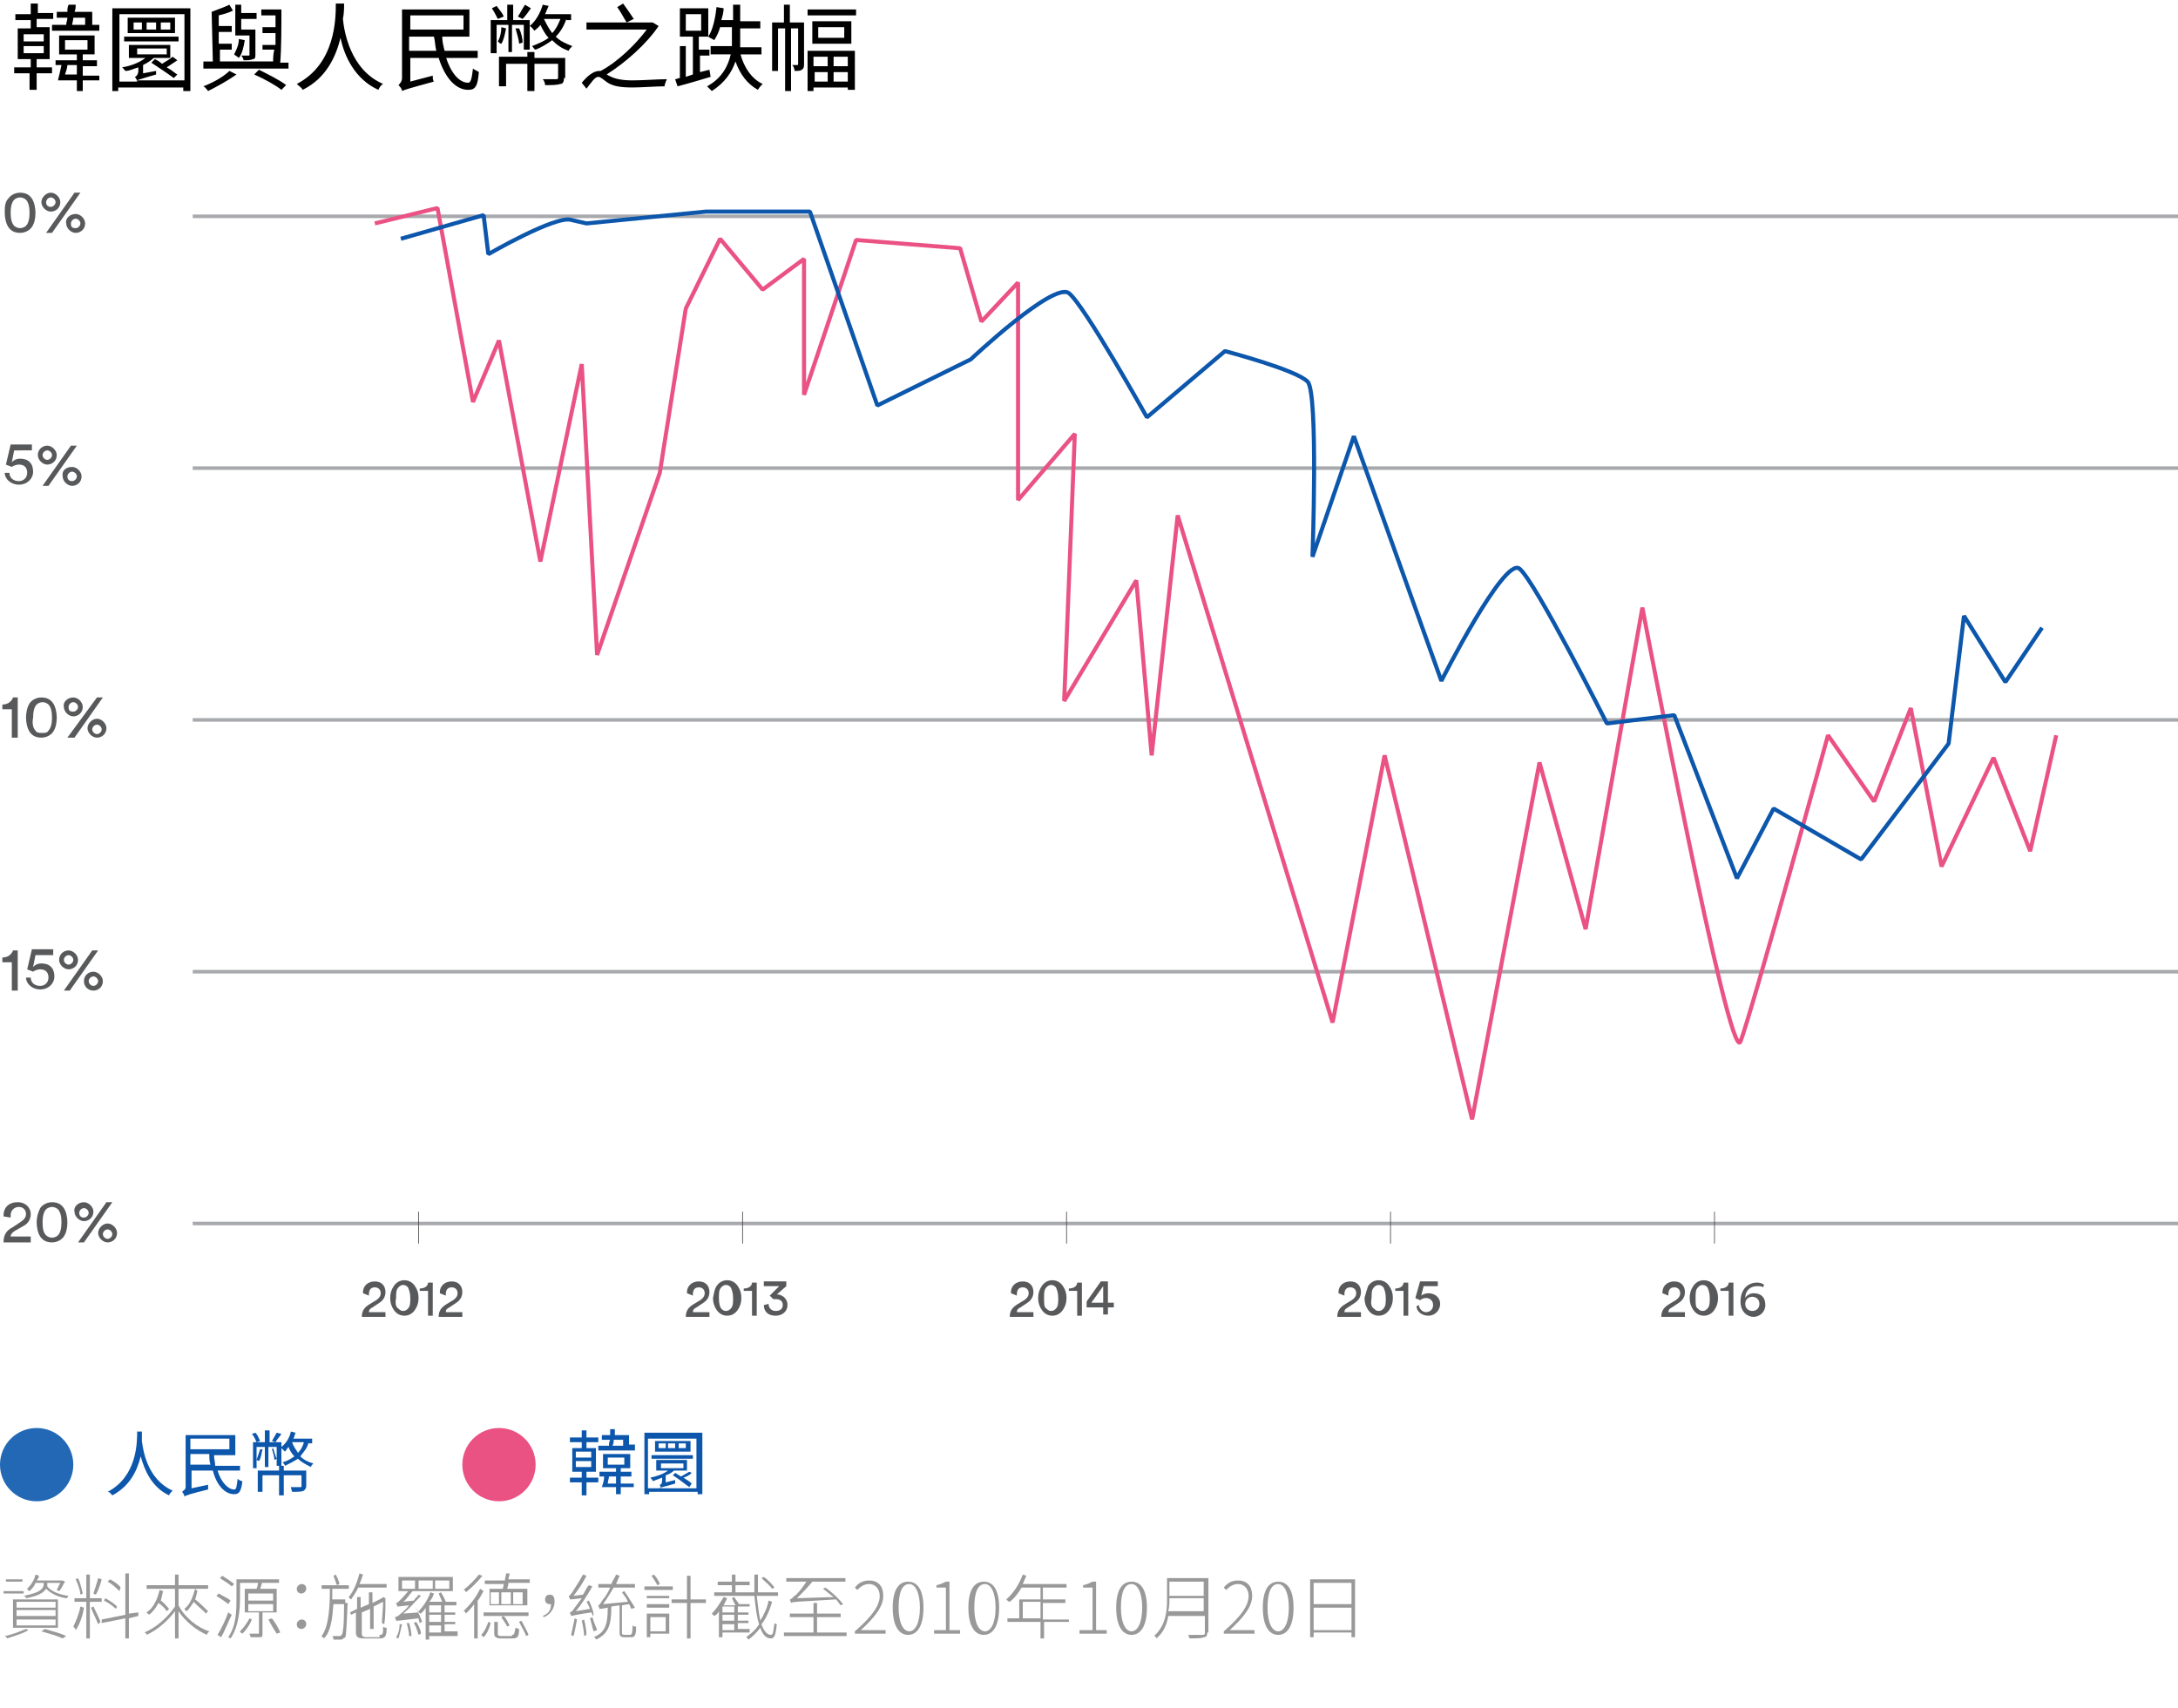 <?xml version="1.0" encoding="utf-8"?>
<!-- Generator: Adobe Illustrator 18.0.0, SVG Export Plug-In . SVG Version: 6.00 Build 0)  -->
<!DOCTYPE svg PUBLIC "-//W3C//DTD SVG 1.1//EN" "http://www.w3.org/Graphics/SVG/1.1/DTD/svg11.dtd">
<svg version="1.1" id="Layer_1" xmlns="http://www.w3.org/2000/svg" xmlns:xlink="http://www.w3.org/1999/xlink" x="0px" y="0px"
	 viewBox="0 0 184.2 144.5" enable-background="new 0 0 184.2 144.5" xml:space="preserve">
<g>
	<g>
		<g>
			<line fill="none" stroke="#A7A9AC" stroke-width="0.302" stroke-miterlimit="10" x1="16.3" y1="18.3" x2="184.2" y2="18.3"/>
			<line fill="none" stroke="#A7A9AC" stroke-width="0.302" stroke-miterlimit="10" x1="16.3" y1="39.6" x2="184.2" y2="39.6"/>
			<line fill="none" stroke="#A7A9AC" stroke-width="0.302" stroke-miterlimit="10" x1="16.3" y1="60.9" x2="184.2" y2="60.9"/>
			<line fill="none" stroke="#A7A9AC" stroke-width="0.302" stroke-miterlimit="10" x1="16.3" y1="82.2" x2="184.2" y2="82.2"/>
			<line fill="none" stroke="#A7A9AC" stroke-width="0.302" stroke-miterlimit="10" x1="16.3" y1="103.5" x2="184.2" y2="103.5"/>
		</g>
		<path fill="none" stroke="#EA5284" stroke-width="0.344" stroke-linejoin="bevel" stroke-miterlimit="10" d="M31.7,18.9l5.3-1.3
			L40,34l2.2-5.2l3.5,18.7l3.5-16.7l1.3,24.6l5.3-15.4L58,26.1l2.9-5.9l3.6,4.3l3.5-2.6v11.5l4.4-13.1l8.8,0.7l1.8,6.2l3.1-3.3v18.4
			l4.8-5.6l-0.9,22.6l6.1-10.2l1.3,14.8l2.2-20.3l13.1,42.9l4.4-22.6l7.4,30.8l5.7-30.2l3.9,14.1l4.8-27.2c0,0,7.4,39,8.3,36.7
			c0.9-2.3,7.4-25.9,7.4-25.9l3.9,5.6l3.1-7.9l2.6,13.4l4.4-9.2l3.1,7.9l2.2-9.8"/>
		<path fill="none" stroke="#0C56AB" stroke-width="0.344" stroke-linejoin="bevel" stroke-miterlimit="10" d="M33.9,20.2l7-2
			l0.4,3.3c0,0,5.7-3.3,7-2.9c1.3,0.3,1.3,0.3,1.3,0.3l10.1-1h8.8l5.7,16.4l7.9-3.9c0,0,7-6.6,8.3-5.6c1.3,1,6.6,10.5,6.6,10.5
			l6.6-5.6c0,0,6.1,1.6,7,2.6c0.9,1,0.4,14.8,0.4,14.8l3.5-10.2l7.4,20.7c0,0,5.3-10.5,6.6-9.5c1.3,1,7.4,13.1,7.4,13.1l5.7-0.7
			l5.3,13.8l3.1-5.9l7.4,4.3l7.4-9.8l1.3-10.8l3.5,5.6l3.1-4.6"/>
		<circle fill="#2368B5" cx="3.1" cy="123.9" r="3.1"/>
		<g>
			<g>
				<path fill="#0C56AB" d="M12,121c0,0.2,0,0.5,0,0.9c0.1,0.7,0.4,3.2,2.6,4.2c-0.1,0.1-0.3,0.3-0.3,0.4c-1.5-0.7-2.1-2.2-2.4-3.3
					c-0.3,1.2-0.9,2.5-2.4,3.3c-0.1-0.1-0.2-0.3-0.4-0.3c2.5-1.3,2.5-4.2,2.5-5.1H12z"/>
				<path fill="#0C56AB" d="M18.4,124.4c0.3,1,0.9,1.6,1.4,1.6c0.2,0,0.2-0.2,0.3-0.9c0.1,0.1,0.3,0.2,0.4,0.2
					c-0.1,0.9-0.3,1.1-0.7,1.1c-0.8,0-1.5-0.8-1.8-2h-1.8v1.5l1.4-0.3c0,0.1,0,0.3,0,0.4c-1.6,0.4-1.9,0.5-2,0.6
					c0-0.1-0.1-0.3-0.2-0.4c0.1-0.1,0.3-0.2,0.3-0.4v-4.4h4.2v1.7h-1.8c0,0.3,0.1,0.6,0.1,0.9h2.1v0.4H18.4z M16.1,121.7v0.9h3.3
					v-0.9H16.1z M17.8,123.9c-0.1-0.3-0.1-0.6-0.1-0.9h-1.6v0.9H17.8z"/>
				<path fill="#0C56AB" d="M26.1,122c-0.1,0.5-0.4,0.8-0.7,1.2c0.3,0.3,0.7,0.5,1.1,0.6c-0.1,0.1-0.2,0.2-0.2,0.3
					c-0.4-0.2-0.8-0.4-1.1-0.7c-0.3,0.2-0.7,0.4-1.1,0.6c0-0.1-0.2-0.3-0.2-0.3c0.4-0.1,0.7-0.3,1-0.5c-0.2-0.2-0.4-0.5-0.5-0.8
					c-0.1,0.1-0.2,0.3-0.3,0.4c-0.1-0.1-0.2-0.2-0.3-0.3v1.5h-0.4v-1.6h-0.7v1.7h-0.3v-1.7h-0.7v1.8h-0.3V122h1v-1h0.4v1h1v0.4
					c0.4-0.3,0.7-0.8,0.8-1.3l0.4,0.1c-0.1,0.2-0.1,0.4-0.2,0.5h1.6v0.4H26.1z M21.7,122c-0.1-0.2-0.2-0.5-0.4-0.7l0.3-0.1
					c0.2,0.2,0.3,0.5,0.4,0.7L21.7,122z M25.9,125.7c0,0.2-0.1,0.3-0.2,0.4c-0.2,0.1-0.5,0.1-1,0.1c0-0.1-0.1-0.3-0.1-0.4
					c0.4,0,0.7,0,0.8,0c0.1,0,0.1,0,0.1-0.1v-0.9H24v1.7h-0.4v-1.7h-1.4v1.4h-0.4v-1.8h1.8V124H24v0.4h1.9V125.7z M22.2,122.6
					c-0.1,0.4-0.1,0.7-0.3,1c0,0-0.2-0.1-0.2-0.1c0.1-0.3,0.2-0.6,0.3-0.9L22.2,122.6z M23.1,122.5c0.1,0.3,0.2,0.7,0.3,0.9
					l-0.2,0.1c0-0.3-0.1-0.6-0.2-0.9L23.1,122.5z M23.8,121.3c-0.2,0.3-0.4,0.5-0.5,0.7l-0.3-0.1c0.1-0.2,0.3-0.5,0.4-0.7
					L23.8,121.3z M24.7,122c0.1,0.3,0.3,0.6,0.5,0.9c0.2-0.2,0.4-0.5,0.5-0.9H24.7z"/>
			</g>
		</g>
		<circle fill="#EA5284" cx="42.2" cy="123.9" r="3.1"/>
		<g>
			<g>
				<path fill="#0C56AB" d="M49.6,125h1v0.4h-1v1.1h-0.4v-1.1h-1V125h1v-0.5h-0.8v-2h0.8V122h-1v-0.4h1V121h0.4v0.6h1v0.4h-1v0.5
					h0.8v2h-0.8V125z M48.8,123.3H50v-0.5h-1.3V123.3z M48.8,124.1H50v-0.5h-1.3V124.1z M53.6,122.7h-3v-0.4h0.9
					c0-0.1,0-0.3,0.1-0.5h-0.7v-0.4h0.7c0-0.2,0-0.3,0-0.5l0.4,0c0,0.1,0,0.3,0,0.5h1.2v0.8h0.5V122.7z M53.6,125.8h-1.1v0.6h-0.4
					v-0.6h-1.2c0.1-0.3,0.2-0.6,0.2-0.9h-0.4v-0.4h1.4v-0.3H51V123h2.3v1.2h-0.8v0.3h0.9v0.4h-0.9v0.6h1.1V125.8z M51.4,123.9h1.4
					v-0.6h-1.4V123.9z M52.1,125.5v-0.6h-0.6c0,0.2-0.1,0.4-0.1,0.6H52.1z M51.9,121.8c0,0.2,0,0.3-0.1,0.5h0.9v-0.5H51.9z"/>
				<path fill="#0C56AB" d="M59.4,121.2v5.2h-0.4v-0.2h-4.1v0.2h-0.4v-5.2H59.4z M58.9,125.9v-4.2h-4.1v4.2h1.1
					c0-0.1-0.1-0.2-0.1-0.3c0.1,0,0.2-0.1,0.2-0.4V125c-0.3,0.1-0.5,0.2-0.8,0.3c0-0.1-0.1-0.2-0.2-0.3c0.5-0.1,1.1-0.3,1.5-0.6h-1
					v-0.9h2.6v0.9H57c-0.2,0.2-0.4,0.3-0.7,0.4v0.6l0.8-0.2c0,0.1,0,0.2,0,0.3c-1,0.3-1.2,0.3-1.3,0.4H58.9z M58.6,123.1v0.3h-3.5
					v-0.3H58.6z M58.4,122.8h-3v-0.9h3V122.8z M56.3,122.1h-0.6v0.4h0.6V122.1z M57.8,124.2v-0.4h-1.9v0.4H57.8z M57.1,122.1h-0.6
					v0.4h0.6V122.1z M58.5,124.6c-0.2,0.2-0.4,0.3-0.7,0.4c0.3,0.2,0.5,0.3,0.7,0.5l-0.2,0.3c-0.3-0.2-0.9-0.7-1.4-1l0.2-0.2
					c0.2,0.1,0.3,0.2,0.5,0.3c0.2-0.1,0.5-0.3,0.7-0.4L58.5,124.6z M58,122.1h-0.6v0.4H58V122.1z"/>
			</g>
		</g>
		<g>
			<path fill="#58595B" d="M0.7,16.8c0.2-0.3,0.6-0.5,1-0.5c0.5,0,0.8,0.2,1,0.5C2.9,17.1,3,17.6,3,18c0,0.5-0.1,0.9-0.3,1.2
				c-0.2,0.3-0.6,0.5-1,0.5c-0.5,0-0.8-0.2-1-0.5c-0.2-0.3-0.3-0.8-0.3-1.2C0.4,17.6,0.4,17.1,0.7,16.8z M1.2,19.1
				c0.1,0.1,0.3,0.2,0.5,0.2c0.2,0,0.4-0.1,0.5-0.2c0.2-0.2,0.3-0.6,0.3-1.1c0-0.5-0.1-0.9-0.3-1.1c-0.1-0.1-0.3-0.2-0.5-0.2
				c-0.2,0-0.4,0.1-0.5,0.2C1,17.1,0.9,17.5,0.9,18C0.9,18.5,1,18.9,1.2,19.1z"/>
			<path fill="#58595B" d="M4.3,16.3c0.4,0,0.8,0.4,0.8,0.8c0,0.5-0.4,0.8-0.8,0.8c-0.4,0-0.8-0.4-0.8-0.8
				C3.5,16.7,3.9,16.3,4.3,16.3z M3.9,19.7l2.4-3.4h0.5l-2.4,3.4H3.9z M4.3,17.5c0.2,0,0.4-0.2,0.4-0.4c0-0.2-0.2-0.4-0.4-0.4
				c-0.2,0-0.4,0.2-0.4,0.4C3.9,17.4,4.1,17.5,4.3,17.5z M6.4,18.1c0.4,0,0.8,0.4,0.8,0.8c0,0.5-0.4,0.8-0.8,0.8s-0.8-0.4-0.8-0.8
				C5.5,18.5,5.9,18.1,6.4,18.1z M6.4,19.3c0.2,0,0.4-0.2,0.4-0.4c0-0.2-0.2-0.4-0.4-0.4c-0.2,0-0.4,0.2-0.4,0.4
				C6,19.2,6.1,19.3,6.4,19.3z"/>
		</g>
		<g>
			<path fill="#58595B" d="M0.8,40c0,0.4,0.3,0.7,0.8,0.7c0.4,0,0.7-0.3,0.7-0.7c0-0.5-0.3-0.7-0.7-0.7c-0.2,0-0.5,0.1-0.6,0.2
				c-0.2-0.1-0.3-0.1-0.5-0.2l0.4-1.7h1.8v0.5H1.2l-0.2,1c0.2-0.2,0.4-0.3,0.7-0.3c0.7,0,1.1,0.4,1.1,1.1c0,0.6-0.5,1.1-1.2,1.1
				c-0.7,0-1.2-0.5-1.2-1L0.8,40z"/>
			<path fill="#58595B" d="M4,37.7c0.4,0,0.8,0.4,0.8,0.8c0,0.5-0.4,0.8-0.8,0.8c-0.4,0-0.8-0.4-0.8-0.8C3.2,38,3.6,37.7,4,37.7z
				 M3.6,41.1L6,37.7h0.5l-2.4,3.4H3.6z M4,38.9c0.2,0,0.4-0.2,0.4-0.4c0-0.2-0.2-0.4-0.4-0.4c-0.2,0-0.4,0.2-0.4,0.4
				C3.6,38.7,3.8,38.9,4,38.9z M6.1,39.5c0.4,0,0.8,0.4,0.8,0.8c0,0.5-0.4,0.8-0.8,0.8s-0.8-0.4-0.8-0.8C5.2,39.8,5.6,39.5,6.1,39.5
				z M6.1,40.7c0.2,0,0.4-0.2,0.4-0.4c0-0.2-0.2-0.4-0.4-0.4c-0.2,0-0.4,0.2-0.4,0.4C5.7,40.5,5.8,40.7,6.1,40.7z"/>
		</g>
		<g>
			<path fill="#58595B" d="M1,62.4V60H0.2v-0.4c0.5,0,0.8-0.3,0.9-0.6h0.4v3.4H1z"/>
			<path fill="#58595B" d="M2.5,59.5c0.2-0.3,0.6-0.5,1-0.5c0.5,0,0.8,0.2,1,0.5c0.2,0.3,0.3,0.8,0.3,1.2c0,0.5-0.1,0.9-0.3,1.2
				c-0.2,0.3-0.6,0.5-1,0.5c-0.5,0-0.8-0.2-1-0.5c-0.2-0.3-0.3-0.8-0.3-1.2C2.2,60.3,2.3,59.8,2.5,59.5z M3,61.8
				C3.1,62,3.3,62,3.6,62C3.8,62,4,62,4.1,61.8c0.2-0.2,0.3-0.6,0.3-1.1c0-0.5-0.1-0.9-0.3-1.1c-0.1-0.1-0.3-0.2-0.5-0.2
				c-0.2,0-0.4,0.1-0.5,0.2c-0.2,0.2-0.3,0.6-0.3,1.1C2.7,61.2,2.8,61.6,3,61.8z"/>
			<path fill="#58595B" d="M6.2,59C6.6,59,7,59.4,7,59.8c0,0.5-0.4,0.8-0.8,0.8c-0.4,0-0.8-0.4-0.8-0.8C5.3,59.4,5.7,59,6.2,59z
				 M5.7,62.4L8.2,59h0.5l-2.4,3.4H5.7z M6.2,60.2c0.2,0,0.4-0.2,0.4-0.4c0-0.2-0.2-0.4-0.4-0.4c-0.2,0-0.4,0.2-0.4,0.4
				C5.8,60.1,5.9,60.2,6.2,60.2z M8.2,60.8c0.4,0,0.8,0.4,0.8,0.8c0,0.5-0.4,0.8-0.8,0.8s-0.8-0.4-0.8-0.8
				C7.4,61.2,7.8,60.8,8.2,60.8z M8.2,62.1c0.2,0,0.4-0.2,0.4-0.4c0-0.2-0.2-0.4-0.4-0.4c-0.2,0-0.4,0.2-0.4,0.4
				C7.8,61.9,8,62.1,8.2,62.1z"/>
		</g>
		<g>
			<path fill="#58595B" d="M1,83.8v-2.4H0.2V81c0.5,0,0.8-0.3,0.9-0.6h0.4v3.4H1z"/>
			<path fill="#58595B" d="M2.6,82.7c0,0.4,0.3,0.7,0.8,0.7c0.4,0,0.7-0.3,0.7-0.7c0-0.5-0.3-0.7-0.7-0.7c-0.2,0-0.5,0.1-0.6,0.2
				c-0.2-0.1-0.3-0.1-0.5-0.2l0.4-1.7h1.8v0.5H3l-0.2,1c0.2-0.2,0.4-0.3,0.7-0.3c0.7,0,1.1,0.4,1.1,1.1c0,0.6-0.5,1.1-1.2,1.1
				c-0.7,0-1.2-0.5-1.2-1L2.6,82.7z"/>
			<path fill="#58595B" d="M5.8,80.4c0.4,0,0.8,0.4,0.8,0.8c0,0.5-0.4,0.8-0.8,0.8C5.4,82,5,81.6,5,81.2C5,80.7,5.4,80.4,5.8,80.4z
				 M5.4,83.8l2.4-3.4h0.5l-2.4,3.4H5.4z M5.8,81.6c0.2,0,0.4-0.2,0.4-0.4c0-0.2-0.2-0.4-0.4-0.4c-0.2,0-0.4,0.2-0.4,0.4
				C5.4,81.4,5.6,81.6,5.8,81.6z M7.9,82.2c0.4,0,0.8,0.4,0.8,0.8c0,0.5-0.4,0.8-0.8,0.8S7.1,83.5,7.1,83
				C7.1,82.5,7.5,82.2,7.9,82.2z M7.9,83.4c0.2,0,0.4-0.2,0.4-0.4c0-0.2-0.2-0.4-0.4-0.4c-0.2,0-0.4,0.2-0.4,0.4
				C7.5,83.2,7.7,83.4,7.9,83.4z"/>
		</g>
		<g>
			<path fill="#58595B" d="M0.3,102.9c0,0,0-0.1,0-0.1c0-0.6,0.4-1.1,1.2-1.1c0.7,0,1.1,0.5,1.1,1c0,0.4-0.2,0.8-0.6,1l-0.7,0.4
				c-0.2,0.1-0.4,0.3-0.4,0.5h1.7v0.5H0.3c0-0.6,0.2-1,0.8-1.3l0.6-0.4c0.3-0.2,0.5-0.4,0.5-0.7c0-0.3-0.2-0.6-0.6-0.6
				c-0.4,0-0.7,0.3-0.7,0.7c0,0,0,0.1,0,0.2L0.3,102.9z"/>
			<path fill="#58595B" d="M3.4,102.2c0.2-0.3,0.6-0.5,1-0.5c0.5,0,0.8,0.2,1,0.5c0.2,0.3,0.3,0.8,0.3,1.2c0,0.5-0.1,0.9-0.3,1.2
				c-0.2,0.3-0.6,0.5-1,0.5c-0.5,0-0.8-0.2-1-0.5c-0.2-0.3-0.3-0.8-0.3-1.2C3.1,103,3.2,102.6,3.4,102.2z M3.9,104.5
				c0.1,0.1,0.3,0.2,0.5,0.2c0.2,0,0.4-0.1,0.5-0.2c0.2-0.2,0.3-0.6,0.3-1.1c0-0.5-0.1-0.9-0.3-1.1c-0.1-0.1-0.3-0.2-0.5-0.2
				c-0.2,0-0.4,0.1-0.5,0.2c-0.2,0.2-0.3,0.6-0.3,1.1C3.6,104,3.7,104.3,3.9,104.5z"/>
			<path fill="#58595B" d="M7.1,101.7c0.4,0,0.8,0.4,0.8,0.8c0,0.5-0.4,0.8-0.8,0.8c-0.4,0-0.8-0.4-0.8-0.8
				C6.2,102.1,6.6,101.7,7.1,101.7z M6.6,105.1l2.4-3.4h0.5l-2.4,3.4H6.6z M7.1,103c0.2,0,0.4-0.2,0.4-0.4c0-0.2-0.2-0.4-0.4-0.4
				c-0.2,0-0.4,0.2-0.4,0.4C6.7,102.8,6.8,103,7.1,103z M9.1,103.5c0.4,0,0.8,0.4,0.8,0.8c0,0.5-0.4,0.8-0.8,0.8s-0.8-0.4-0.8-0.8
				C8.3,103.9,8.7,103.5,9.1,103.5z M9.1,104.8c0.2,0,0.4-0.2,0.4-0.4c0-0.2-0.2-0.4-0.4-0.4c-0.2,0-0.4,0.2-0.4,0.4
				C8.7,104.6,8.9,104.8,9.1,104.8z"/>
		</g>
		
			<line fill="none" stroke="#414042" stroke-width="5.943695e-002" stroke-miterlimit="10" x1="117.6" y1="105.2" x2="117.6" y2="102.5"/>
		
			<line fill="none" stroke="#414042" stroke-width="5.943695e-002" stroke-miterlimit="10" x1="90.2" y1="105.2" x2="90.2" y2="102.5"/>
		
			<line fill="none" stroke="#414042" stroke-width="5.943695e-002" stroke-miterlimit="10" x1="62.8" y1="105.2" x2="62.8" y2="102.5"/>
		
			<line fill="none" stroke="#414042" stroke-width="5.943695e-002" stroke-miterlimit="10" x1="35.4" y1="105.2" x2="35.4" y2="102.5"/>
		
			<line fill="none" stroke="#414042" stroke-width="5.943695e-002" stroke-miterlimit="10" x1="145" y1="105.2" x2="145" y2="102.5"/>
		<g>
			<path fill="#58595B" d="M30.7,109.4c0,0,0-0.1,0-0.1c0-0.5,0.4-0.9,1-0.9c0.6,0,0.9,0.4,0.9,0.9c0,0.4-0.2,0.7-0.5,0.9l-0.6,0.4
				c-0.2,0.1-0.3,0.2-0.3,0.4h1.4v0.4h-2c0-0.5,0.2-0.8,0.7-1.1l0.5-0.3c0.3-0.2,0.4-0.4,0.4-0.6c0-0.3-0.2-0.5-0.5-0.5
				c-0.4,0-0.5,0.3-0.5,0.6c0,0,0,0.1,0,0.1L30.7,109.4z"/>
			<path fill="#58595B" d="M33.3,108.8c0.2-0.3,0.5-0.5,0.9-0.5s0.7,0.2,0.9,0.5c0.2,0.3,0.3,0.6,0.3,1c0,0.4-0.1,0.7-0.3,1
				c-0.2,0.3-0.5,0.5-0.9,0.5s-0.7-0.2-0.9-0.5c-0.2-0.3-0.3-0.6-0.3-1C33,109.4,33.1,109.1,33.3,108.8z M33.7,110.7
				c0.1,0.1,0.2,0.2,0.4,0.2s0.3-0.1,0.4-0.2c0.2-0.2,0.2-0.5,0.2-0.9c0-0.4-0.1-0.7-0.2-0.9c-0.1-0.1-0.2-0.2-0.4-0.2
				s-0.3,0.1-0.4,0.2c-0.2,0.2-0.2,0.5-0.2,0.9C33.4,110.3,33.5,110.6,33.7,110.7z"/>
			<path fill="#58595B" d="M36.2,111.2v-2h-0.7V109c0.4,0,0.7-0.2,0.7-0.5h0.4v2.8H36.2z"/>
			<path fill="#58595B" d="M37.2,109.4c0,0,0-0.1,0-0.1c0-0.5,0.4-0.9,1-0.9c0.6,0,0.9,0.4,0.9,0.9c0,0.4-0.2,0.7-0.5,0.9l-0.6,0.4
				c-0.2,0.1-0.3,0.2-0.3,0.4h1.4v0.4h-2c0-0.5,0.2-0.8,0.7-1.1l0.5-0.3c0.3-0.2,0.4-0.4,0.4-0.6c0-0.3-0.2-0.5-0.5-0.5
				c-0.4,0-0.5,0.3-0.5,0.6c0,0,0,0.1,0,0.1L37.2,109.4z"/>
		</g>
		<g>
			<path fill="#58595B" d="M58.1,109.4c0,0,0-0.1,0-0.1c0-0.5,0.4-0.9,1-0.9c0.6,0,0.9,0.4,0.9,0.9c0,0.4-0.2,0.7-0.5,0.9l-0.6,0.4
				c-0.2,0.1-0.3,0.2-0.3,0.4H60v0.4h-2c0-0.5,0.2-0.8,0.7-1.1l0.5-0.3c0.3-0.2,0.4-0.4,0.4-0.6c0-0.3-0.2-0.5-0.5-0.5
				c-0.4,0-0.5,0.3-0.5,0.6c0,0,0,0.1,0,0.1L58.1,109.4z"/>
			<path fill="#58595B" d="M60.6,108.8c0.2-0.3,0.5-0.5,0.9-0.5c0.4,0,0.7,0.2,0.9,0.5c0.2,0.3,0.3,0.6,0.3,1c0,0.4-0.1,0.7-0.3,1
				c-0.2,0.3-0.5,0.5-0.9,0.5c-0.4,0-0.7-0.2-0.9-0.5c-0.2-0.3-0.3-0.6-0.3-1C60.4,109.4,60.4,109.1,60.6,108.8z M61,110.7
				c0.1,0.1,0.2,0.2,0.4,0.2s0.3-0.1,0.4-0.2c0.2-0.2,0.2-0.5,0.2-0.9c0-0.4-0.1-0.7-0.2-0.9c-0.1-0.1-0.2-0.2-0.4-0.2
				s-0.3,0.1-0.4,0.2c-0.2,0.2-0.2,0.5-0.2,0.9C60.8,110.3,60.9,110.6,61,110.7z"/>
			<path fill="#58595B" d="M63.6,111.2v-2h-0.7V109c0.4,0,0.7-0.2,0.7-0.5H64v2.8H63.6z"/>
			<path fill="#58595B" d="M65.1,109.6l0.8-0.8h-1.3v-0.4h1.9v0.4l-0.8,0.7c0.4,0,0.9,0.3,0.9,0.9c0,0.5-0.4,0.9-1,0.9
				c-0.7,0-1-0.4-1-0.9l0.4-0.1c0,0.4,0.3,0.6,0.6,0.6c0.4,0,0.6-0.2,0.6-0.5c0-0.4-0.3-0.5-0.6-0.5c-0.1,0-0.2,0-0.2,0L65.1,109.6z
				"/>
		</g>
		<g>
			<path fill="#58595B" d="M85.5,109.4c0,0,0-0.1,0-0.1c0-0.5,0.4-0.9,1-0.9c0.6,0,0.9,0.4,0.9,0.9c0,0.4-0.2,0.7-0.5,0.9l-0.6,0.4
				c-0.2,0.1-0.3,0.2-0.3,0.4h1.4v0.4h-2c0-0.5,0.2-0.8,0.7-1.1l0.5-0.3c0.3-0.2,0.4-0.4,0.4-0.6c0-0.3-0.2-0.5-0.5-0.5
				c-0.4,0-0.5,0.3-0.5,0.6c0,0,0,0.1,0,0.1L85.5,109.4z"/>
			<path fill="#58595B" d="M88.1,108.8c0.2-0.3,0.5-0.5,0.9-0.5c0.4,0,0.7,0.2,0.9,0.5c0.2,0.3,0.3,0.6,0.3,1c0,0.4-0.1,0.7-0.3,1
				c-0.2,0.3-0.5,0.5-0.9,0.5c-0.4,0-0.7-0.2-0.9-0.5c-0.2-0.3-0.3-0.6-0.3-1C87.8,109.4,87.9,109.1,88.1,108.8z M88.5,110.7
				c0.1,0.1,0.2,0.2,0.4,0.2c0.2,0,0.3-0.1,0.4-0.2c0.2-0.2,0.2-0.5,0.2-0.9c0-0.4-0.1-0.7-0.2-0.9c-0.1-0.1-0.2-0.2-0.4-0.2
				c-0.2,0-0.3,0.1-0.4,0.2c-0.2,0.2-0.2,0.5-0.2,0.9C88.3,110.3,88.3,110.6,88.5,110.7z"/>
			<path fill="#58595B" d="M91.1,111.2v-2h-0.7V109c0.4,0,0.7-0.2,0.7-0.5h0.4v2.8H91.1z"/>
			<path fill="#58595B" d="M91.9,110.1l1.2-1.7h0.6v1.8h0.5v0.4h-0.5v0.6h-0.4v-0.6h-1.4V110.1z M93.3,108.8l-1,1.4h1V108.8z"/>
		</g>
		<g>
			<path fill="#58595B" d="M113.2,109.4c0,0,0-0.1,0-0.1c0-0.5,0.4-0.9,1-0.9c0.6,0,0.9,0.4,0.9,0.9c0,0.4-0.2,0.7-0.5,0.9l-0.6,0.4
				c-0.2,0.1-0.3,0.2-0.3,0.4h1.4v0.4h-2c0-0.5,0.2-0.8,0.7-1.1l0.5-0.3c0.3-0.2,0.4-0.4,0.4-0.6c0-0.3-0.2-0.5-0.5-0.5
				c-0.4,0-0.5,0.3-0.5,0.6c0,0,0,0.1,0,0.1L113.2,109.4z"/>
			<path fill="#58595B" d="M115.7,108.8c0.2-0.3,0.5-0.5,0.9-0.5c0.4,0,0.7,0.2,0.9,0.5c0.2,0.3,0.3,0.6,0.3,1c0,0.4-0.1,0.7-0.3,1
				c-0.2,0.3-0.5,0.5-0.9,0.5c-0.4,0-0.7-0.2-0.9-0.5c-0.2-0.3-0.3-0.6-0.3-1C115.5,109.4,115.6,109.1,115.7,108.8z M116.2,110.7
				c0.1,0.1,0.2,0.2,0.4,0.2c0.2,0,0.3-0.1,0.4-0.2c0.2-0.2,0.2-0.5,0.2-0.9c0-0.4-0.1-0.7-0.2-0.9c-0.1-0.1-0.2-0.2-0.4-0.2
				c-0.2,0-0.3,0.1-0.4,0.2c-0.2,0.2-0.2,0.5-0.2,0.9C115.9,110.3,116,110.6,116.2,110.7z"/>
			<path fill="#58595B" d="M118.7,111.2v-2H118V109c0.4,0,0.7-0.2,0.7-0.5h0.4v2.8H118.7z"/>
			<path fill="#58595B" d="M120,110.4c0,0.3,0.3,0.6,0.6,0.6c0.3,0,0.6-0.2,0.6-0.6c0-0.4-0.3-0.6-0.6-0.6c-0.2,0-0.4,0.1-0.5,0.2
				c-0.1-0.1-0.3-0.1-0.4-0.2l0.4-1.4h1.5v0.4h-1.2l-0.2,0.8c0.1-0.1,0.4-0.2,0.6-0.2c0.6,0,1,0.4,1,0.9c0,0.5-0.4,1-1,1
				c-0.6,0-1-0.4-1-0.8L120,110.4z"/>
		</g>
		<g>
			<path fill="#58595B" d="M140.6,109.4c0,0,0-0.1,0-0.1c0-0.5,0.4-0.9,1-0.9c0.6,0,0.9,0.4,0.9,0.9c0,0.4-0.2,0.7-0.5,0.9l-0.6,0.4
				c-0.2,0.1-0.3,0.2-0.3,0.4h1.4v0.4h-2c0-0.5,0.2-0.8,0.7-1.1l0.5-0.3c0.3-0.2,0.4-0.4,0.4-0.6c0-0.3-0.2-0.5-0.5-0.5
				c-0.4,0-0.5,0.3-0.5,0.6c0,0,0,0.1,0,0.1L140.6,109.4z"/>
			<path fill="#58595B" d="M143.2,108.8c0.2-0.3,0.5-0.5,0.9-0.5c0.4,0,0.7,0.2,0.9,0.5c0.2,0.3,0.3,0.6,0.3,1c0,0.4-0.1,0.7-0.3,1
				c-0.2,0.3-0.5,0.5-0.9,0.5c-0.4,0-0.7-0.2-0.9-0.5c-0.2-0.3-0.3-0.6-0.3-1C142.9,109.4,143,109.1,143.2,108.8z M143.6,110.7
				c0.1,0.1,0.2,0.2,0.4,0.2c0.2,0,0.3-0.1,0.4-0.2c0.2-0.2,0.2-0.5,0.2-0.9c0-0.4-0.1-0.7-0.2-0.9c-0.1-0.1-0.2-0.2-0.4-0.2
				c-0.2,0-0.3,0.1-0.4,0.2c-0.2,0.2-0.2,0.5-0.2,0.9C143.4,110.3,143.4,110.6,143.6,110.7z"/>
			<path fill="#58595B" d="M146.2,111.2v-2h-0.7V109c0.4,0,0.7-0.2,0.7-0.5h0.4v2.8H146.2z"/>
			<path fill="#58595B" d="M149.1,108.9c-0.1-0.1-0.3-0.1-0.5-0.1c-0.6,0-1,0.4-1,1c0.1-0.2,0.4-0.4,0.7-0.4c0.6,0,1,0.3,1,1
				c0,0.6-0.5,1-1,1c-0.5,0-1.1-0.4-1.1-1.3c0-1,0.6-1.6,1.4-1.6c0.3,0,0.5,0.1,0.6,0.2L149.1,108.9z M148.2,110.9
				c0.3,0,0.6-0.2,0.6-0.6c0-0.4-0.3-0.6-0.6-0.6c-0.3,0-0.6,0.2-0.6,0.6C147.6,110.7,147.9,110.9,148.2,110.9z"/>
		</g>
	</g>
</g>
<g>
	<g>
		<path fill="#999999" d="M2,134.8H0.3v-0.2H2V134.8z M2.4,137.9c-0.5,0.3-1.2,0.5-1.8,0.7c0-0.1-0.2-0.2-0.2-0.2
			c0.6-0.1,1.3-0.4,1.8-0.6L2.4,137.9z M1.8,133.8H0.5v-0.2h1.4V133.8z M1.1,135.3h3.8v2.4H1.1V135.3z M1.4,136h3.3v-0.5H1.4V136z
			 M1.4,136.7h3.3v-0.5H1.4V136.7z M1.4,137.5h3.3v-0.5H1.4V137.5z M3,133.9c-0.1,0.3-0.3,0.5-0.5,0.7c0,0-0.2-0.1-0.2-0.2
			c0.3-0.3,0.6-0.7,0.7-1.2l0.3,0.1c0,0.1-0.1,0.3-0.2,0.4h2.2l0,0l0.2,0.1c-0.2,0.3-0.3,0.6-0.5,0.8l-0.2-0.1
			c0.1-0.2,0.2-0.4,0.3-0.6H4v0c0,0.1,0,0.2,0,0.3c0.3,0.4,1,0.7,1.8,0.8c-0.1,0.1-0.1,0.2-0.2,0.2c-0.7-0.1-1.3-0.4-1.7-0.8
			c-0.2,0.3-0.6,0.6-1.7,0.8c0-0.1-0.1-0.2-0.2-0.2c1.6-0.3,1.7-0.7,1.7-1.1v0H3z M3.8,137.8c0.7,0.2,1.4,0.4,1.8,0.6l-0.3,0.2
			c-0.4-0.2-1.1-0.4-1.8-0.6L3.8,137.8z"/>
		<path fill="#999999" d="M7.1,136c-0.1,0.7-0.4,1.5-0.7,1.9c0-0.1-0.1-0.2-0.2-0.3c0.2-0.4,0.5-1.1,0.6-1.7L7.1,136z M7.6,135.5
			v3.1H7.3v-3.1h-1v-0.3h1v-2h0.3v2h1v0.3H7.6z M6.8,134.9c0-0.3-0.2-0.9-0.4-1.3l0.2-0.1c0.2,0.4,0.3,0.9,0.4,1.3L6.8,134.9z
			 M7.9,135.9c0.1,0.2,0.5,1,0.6,1.3l-0.2,0.2c-0.1-0.3-0.5-1.1-0.6-1.4L7.9,135.9z M8.6,133.6c-0.1,0.4-0.3,1-0.5,1.3l-0.2-0.1
			c0.1-0.3,0.3-0.9,0.4-1.3L8.6,133.6z M10.9,136.9v1.7h-0.3v-1.7l-2,0.4L8.6,137l2-0.4v-3.5h0.3v3.4l0.8-0.1l0,0.3L10.9,136.9z
			 M9.8,136.1c-0.2-0.2-0.6-0.5-1-0.7l0.1-0.2c0.4,0.2,0.8,0.5,1,0.7L9.8,136.1z M10.1,134.6c-0.2-0.2-0.6-0.6-1-0.8l0.2-0.2
			c0.4,0.2,0.8,0.5,0.9,0.7L10.1,134.6z"/>
		<path fill="#999999" d="M15.1,135.8c0.5,1,1.6,1.9,2.6,2.2c-0.1,0.1-0.2,0.2-0.2,0.3c-0.9-0.4-1.8-1.1-2.4-2v2.3h-0.3v-2.3
			c-0.6,0.8-1.5,1.6-2.4,2c0-0.1-0.1-0.2-0.2-0.2c1-0.4,2-1.3,2.6-2.2v-1.5h-2.4v-0.3h2.4v-0.9h0.3v0.9h2.5v0.3h-2.5V135.8z
			 M13.8,134.6c-0.1,0.3-0.1,0.5-0.2,0.8c0.3,0.2,0.6,0.6,0.7,0.7l-0.2,0.2c-0.1-0.2-0.4-0.5-0.7-0.7c-0.2,0.4-0.5,0.8-0.8,1
			c0-0.1-0.2-0.1-0.2-0.2c0.6-0.4,0.9-1.1,1.1-1.9L13.8,134.6z M16.7,134.6c-0.1,0.3-0.1,0.5-0.2,0.7c0.4,0.3,0.9,0.8,1.1,1
			l-0.2,0.2c-0.2-0.3-0.7-0.6-1-1c-0.2,0.3-0.4,0.6-0.6,0.8c0,0-0.2-0.1-0.2-0.2c0.5-0.4,0.7-1,0.9-1.7L16.7,134.6z"/>
		<path fill="#999999" d="M19.3,135.7c-0.2-0.2-0.7-0.5-1-0.7l0.2-0.2c0.3,0.2,0.8,0.4,1,0.6L19.3,135.7z M19.6,136.6
			c-0.3,0.6-0.6,1.4-0.9,1.9l-0.3-0.2c0.3-0.5,0.7-1.3,0.9-1.9L19.6,136.6z M19.6,134.2c-0.2-0.2-0.7-0.5-1-0.7l0.2-0.2
			c0.3,0.2,0.8,0.5,1,0.7L19.6,134.2z M20.3,135.1c0,1-0.1,2.5-0.8,3.5c0,0-0.2-0.1-0.2-0.1c0.7-1,0.7-2.3,0.7-3.3v-1.6h3.6v0.3
			h-3.3V135.1z M21.3,137c-0.2,0.5-0.5,0.9-0.8,1.2c0,0-0.2-0.1-0.2-0.2c0.3-0.3,0.6-0.7,0.8-1.1L21.3,137z M22.2,136.5v1.7
			c0,0.2,0,0.3-0.2,0.3c-0.1,0-0.4,0-0.8,0c0-0.1-0.1-0.2-0.1-0.3c0.3,0,0.6,0,0.7,0c0.1,0,0.1,0,0.1-0.1v-1.7h-1.2v-2h1
			c0.1-0.2,0.1-0.5,0.2-0.7l0.3,0.1c-0.1,0.2-0.1,0.4-0.2,0.6h1.4v2H22.2z M21,135.4h2.1v-0.6H21V135.4z M21,136.3h2.1v-0.6H21
			V136.3z M23,136.9c0.3,0.4,0.6,0.9,0.7,1.2l-0.3,0.1c-0.2-0.3-0.5-0.8-0.7-1.2L23,136.9z"/>
		<path fill="#999999" d="M25.1,134.4c0-0.2,0.2-0.4,0.4-0.4c0.2,0,0.4,0.1,0.4,0.4c0,0.2-0.2,0.4-0.4,0.4
			C25.3,134.8,25.1,134.7,25.1,134.4z M25.1,137.4c0-0.2,0.2-0.4,0.4-0.4c0.2,0,0.4,0.1,0.4,0.4c0,0.2-0.2,0.4-0.4,0.4
			C25.3,137.8,25.1,137.7,25.1,137.4z"/>
		<path fill="#999999" d="M29.4,135.6c-0.1,2-0.1,2.7-0.2,2.9c-0.1,0.1-0.2,0.1-0.3,0.2c-0.1,0-0.4,0-0.7,0c0-0.1,0-0.2-0.1-0.3
			c0.3,0,0.5,0,0.6,0c0.1,0,0.1,0,0.2-0.1c0.1-0.1,0.2-0.8,0.2-2.6h-0.9c-0.1,1.2-0.2,2.3-0.8,2.9c0-0.1-0.2-0.1-0.2-0.2
			c0.6-0.8,0.7-2.4,0.7-4h-0.7v-0.3h2.3v0.3h-1.4c0,0.3,0,0.6,0,0.9h1.1V135.6z M28.5,134.1c-0.1-0.2-0.2-0.6-0.3-0.8l0.2-0.1
			c0.1,0.2,0.3,0.6,0.3,0.8L28.5,134.1z M30.3,134.3c-0.2,0.4-0.4,0.7-0.6,1c0,0-0.2-0.1-0.2-0.2c0.4-0.5,0.7-1.2,0.9-2l0.3,0.1
			c-0.1,0.3-0.2,0.6-0.3,0.8h2.3v0.3H30.3z M32.1,138.3c0.3,0,0.3-0.1,0.3-0.7c0.1,0.1,0.2,0.1,0.3,0.1c0,0.7-0.1,0.9-0.6,0.9h-1.3
			c-0.5,0-0.7-0.1-0.7-0.5v-1.7l-0.4,0.2l-0.1-0.2l0.6-0.3v-1h0.3v0.9l0.7-0.3v-1h0.3v0.9l0.8-0.4l0.1-0.1l0.2,0.1l0,0.1
			c0,0.7,0,1.5-0.1,2.1l-0.2-0.1c0-0.4,0.1-1.2,0.1-1.8l-0.8,0.4v1.9h-0.3v-1.7l-0.7,0.3v1.8c0,0.2,0.1,0.3,0.4,0.3H32.1z"/>
		<path fill="#999999" d="M34,137.4c-0.1,0.4-0.2,0.9-0.3,1.2c-0.1,0-0.2-0.1-0.2-0.1c0.2-0.3,0.3-0.7,0.3-1.1L34,137.4z
			 M35.2,136.1c0.2,0.3,0.4,0.8,0.5,1.1l-0.2,0.1c0-0.1-0.1-0.2-0.1-0.4c-1.6,0.2-1.7,0.2-1.9,0.2c0-0.1-0.1-0.2-0.1-0.3
			c0.1,0,0.3-0.1,0.5-0.3c0.1-0.1,0.4-0.3,0.7-0.7c-0.8,0.1-1,0.1-1,0.1c0-0.1-0.1-0.2-0.1-0.3c0.1,0,0.2-0.1,0.3-0.2
			c0.1-0.1,0.5-0.5,0.8-0.9l0.3,0.1c-0.3,0.3-0.5,0.7-0.8,0.9l0.9-0.1c0.1-0.2,0.3-0.3,0.4-0.5l0.2,0.1c-0.5,0.5-1,1.1-1.5,1.5
			l1.3-0.1c-0.1-0.2-0.2-0.3-0.3-0.5L35.2,136.1z M38.3,134.6h-4.6v-1.2h4.6V134.6z M35.1,133.7H34v0.7h1.1V133.7z M34.6,137.3
			c0.1,0.3,0.2,0.8,0.2,1.1l-0.2,0c0-0.3-0.1-0.7-0.2-1.1L34.6,137.3z M35.2,137.2c0.2,0.3,0.4,0.7,0.4,1l-0.2,0.1
			c-0.1-0.3-0.2-0.7-0.4-1L35.2,137.2z M36.6,133.7h-1.2v0.7h1.2V133.7z M38.7,138.4h-2.4v0.3H36V136c-0.1,0.2-0.2,0.3-0.4,0.5
			c-0.1,0-0.2-0.1-0.2-0.2c0.4-0.4,0.8-1,1-1.6l0.3,0.1c-0.1,0.3-0.2,0.5-0.4,0.7h1.1c-0.1-0.2-0.2-0.5-0.3-0.7l0.2-0.1
			c0.1,0.2,0.3,0.5,0.4,0.8h0.9v0.3h-1v0.6h0.9v0.2h-0.9v0.6h0.9v0.2h-0.9v0.6h1.1V138.4z M37.3,135.8h-1v0.6h1V135.8z M37.3,136.6
			h-1v0.6h1V136.6z M36.3,138.1h1v-0.6h-1V138.1z M38,133.7h-1.2v0.7H38V133.7z"/>
		<path fill="#999999" d="M40.9,134.6c-0.2,0.3-0.3,0.6-0.5,0.8v3.2h-0.3v-2.9c-0.2,0.3-0.5,0.6-0.7,0.8c0-0.1-0.1-0.2-0.2-0.2
			c0.5-0.5,1.1-1.2,1.4-1.9L40.9,134.6z M40.8,133.3c-0.4,0.5-0.9,1-1.4,1.4c0-0.1-0.1-0.2-0.2-0.2c0.4-0.3,1-0.9,1.3-1.3
			L40.8,133.3z M40.7,138.3c0.3-0.3,0.5-0.8,0.6-1.1l0.2,0.1c-0.1,0.4-0.3,0.9-0.6,1.2L40.7,138.3z M44.7,136.4v0.3h-3.8v-0.3H44.7z
			 M42.5,134.5c0-0.1,0.1-0.3,0.1-0.5h-1.6v-0.3h1.7c0-0.2,0.1-0.4,0.1-0.6l0.3,0c0,0.2-0.1,0.3-0.1,0.5h1.8v0.3h-1.8
			c0,0.2-0.1,0.4-0.1,0.5h1.7v1.4h-3.2v-1.4H42.5z M42.2,134.7h-0.7v1h0.7V134.7z M43.3,138.3c0.2,0,0.2-0.1,0.3-0.6
			c0.1,0,0.2,0.1,0.3,0.1c0,0.6-0.1,0.8-0.5,0.8h-1c-0.4,0-0.6-0.1-0.6-0.4v-1h0.3v1c0,0.1,0,0.2,0.3,0.2H43.3z M42.6,136.7
			c0.2,0.2,0.4,0.6,0.5,0.8l-0.2,0.1c-0.1-0.2-0.3-0.5-0.5-0.8L42.6,136.7z M43.2,134.7h-0.8v1h0.8V134.7z M43.4,135.7h0.8v-1h-0.8
			V135.7z M44.1,137.1c0.2,0.4,0.5,0.9,0.6,1.2l-0.2,0.1c-0.1-0.3-0.4-0.8-0.6-1.2L44.1,137.1z"/>
		<path fill="#999999" d="M45.9,136.7c0.5-0.2,0.7-0.5,0.7-1c0,0-0.1,0-0.1,0c-0.2,0-0.4-0.1-0.4-0.4s0.2-0.4,0.4-0.4
			c0.3,0,0.4,0.2,0.4,0.6c0,0.6-0.4,1.1-0.9,1.3L45.9,136.7z"/>
		<path fill="#999999" d="M48.8,137c-0.1,0.5-0.2,1.1-0.3,1.4c-0.1,0-0.2-0.1-0.2-0.1c0.1-0.4,0.2-0.9,0.3-1.4L48.8,137z
			 M50.1,136.7c0-0.1,0-0.2-0.1-0.3c-1.4,0.2-1.6,0.3-1.7,0.3c0-0.1-0.1-0.2-0.1-0.3c0.1,0,0.3-0.2,0.4-0.4c0.1-0.1,0.3-0.4,0.6-0.8
			c-0.8,0.1-0.9,0.1-1,0.1c0-0.1-0.1-0.2-0.1-0.3c0.1,0,0.2-0.2,0.3-0.3c0.1-0.2,0.6-0.9,0.9-1.5l0.3,0.1c-0.3,0.6-0.7,1.2-1.1,1.7
			l0.8-0.1c0.2-0.3,0.3-0.6,0.5-0.8l0.3,0.1c-0.4,0.7-0.9,1.5-1.4,2.1l1.2-0.2c-0.1-0.2-0.2-0.5-0.3-0.6l0.2-0.1
			c0.2,0.4,0.4,0.9,0.4,1.2L50.1,136.7z M49.4,137c0.1,0.4,0.2,0.9,0.2,1.3l-0.2,0.1c0-0.3-0.1-0.9-0.2-1.3L49.4,137z M50.2,138
			c-0.1-0.3-0.2-0.8-0.3-1.1l0.2-0.1c0.1,0.4,0.3,0.8,0.4,1.1L50.2,138z M53.3,138.3c0.1,0,0.2-0.1,0.2-0.8c0.1,0.1,0.2,0.1,0.3,0.1
			c0,0.7-0.1,0.9-0.4,0.9h-0.6c-0.3,0-0.4-0.1-0.4-0.4v-2.3l-0.7,0.1c0,1.5-0.2,2.3-1.3,2.8c0-0.1-0.1-0.2-0.2-0.2
			c1-0.4,1.2-1.1,1.2-2.5c-0.5,0.1-0.6,0.1-0.7,0.1c0-0.1-0.1-0.2-0.1-0.3c0.1,0,0.2-0.2,0.4-0.5c0.1-0.1,0.4-0.5,0.6-1h-1V134h1.1
			c0.1-0.3,0.3-0.5,0.4-0.8l0.3,0.1c-0.1,0.2-0.2,0.5-0.3,0.7h1.6v0.3h-1.8c-0.3,0.5-0.6,1-0.9,1.4l2.1-0.2
			c-0.1-0.3-0.3-0.5-0.5-0.8l0.2-0.1c0.3,0.4,0.7,1.1,0.9,1.4l-0.3,0.1c-0.1-0.1-0.1-0.3-0.2-0.4l-0.6,0.1v2.3c0,0.1,0,0.2,0.2,0.2
			H53.3z"/>
		<path fill="#999999" d="M56.9,134.5h-2.4v-0.3h2.4V134.5z M54.7,135h1.9v0.2h-1.9V135z M56.6,136h-1.9v-0.3h1.9V136z M56.6,138.2
			H55v0.3h-0.3v-2h1.9V138.2z M55,136.8v1.2h1.3v-1.2H55z M55.6,134.1c-0.1-0.2-0.3-0.5-0.5-0.8l0.2-0.1c0.2,0.2,0.4,0.5,0.5,0.8
			L55.6,134.1z M59.7,135.6h-1.3v3h-0.3v-3h-1.3v-0.3h1.3v-2h0.3v2h1.3V135.6z"/>
		<path fill="#999999" d="M61.1,138.1v0.4h-0.3v-2.2c-0.1,0.2-0.2,0.3-0.4,0.4c0,0-0.1-0.1-0.2-0.2c0.4-0.4,0.7-0.9,1-1.4l0.3,0.1
			c-0.1,0.2-0.2,0.4-0.3,0.6h1c-0.1-0.2-0.2-0.4-0.3-0.6l0.2-0.1c0.1,0.2,0.3,0.4,0.4,0.6l-0.1,0h1v0.2h-1v0.5h0.9v0.2h-0.9v0.5h0.9
			v0.2h-0.9v0.5h1v0.3H61.1z M65.3,135.5c-0.2,0.7-0.5,1.4-0.9,1.9c0.2,0.6,0.5,0.9,0.8,0.9c0.2,0,0.2-0.3,0.3-1
			c0.1,0.1,0.2,0.1,0.2,0.1c-0.1,0.9-0.2,1.2-0.5,1.2c-0.4,0-0.7-0.3-0.9-0.9c-0.3,0.4-0.6,0.7-1,1c-0.1-0.1-0.1-0.2-0.2-0.2
			c0.4-0.3,0.8-0.6,1.1-1.1c-0.2-0.6-0.3-1.4-0.4-2.4h-3.4v-0.3h1.5v-0.6h-1.2v-0.3h1.2v-0.6h0.3v0.6h1.2v0.3h-1.2v0.6h1.6
			c0-0.5,0-1,0-1.5h0.3c0,0.5,0,1,0,1.5h1.7v0.3H64c0.1,0.9,0.2,1.6,0.3,2.1c0.3-0.5,0.6-1.1,0.7-1.7L65.3,135.5z M62.1,135.9h-1
			v0.5h1V135.9z M62.1,136.6h-1v0.5h1V136.6z M62.1,137.4h-1v0.5h1V137.4z M65.3,134.4c-0.2-0.3-0.6-0.6-0.9-0.9l0.2-0.1
			c0.3,0.2,0.7,0.6,0.9,0.9L65.3,134.4z"/>
		<path fill="#999999" d="M71.6,138.1v0.3h-5.3v-0.3h2.5v-1.3h-2v-0.3h2v-0.9h0.3v0.9h2v0.3h-2v1.3H71.6z M71.1,135.8
			c-0.1-0.1-0.2-0.3-0.4-0.5c-3.4,0.2-3.7,0.2-3.8,0.3c0-0.1-0.1-0.2-0.1-0.3c0.1,0,0.2-0.1,0.4-0.3c0.2-0.1,0.6-0.6,1-1.2h-1.7
			v-0.3h5v0.3h-2.8c-0.4,0.5-0.9,1-1.3,1.4l3.1-0.1c-0.3-0.2-0.6-0.5-0.9-0.7l0.2-0.1c0.6,0.4,1.2,1,1.5,1.4L71.1,135.8z"/>
		<path fill="#999999" d="M72.3,138c1.5-1.3,2.1-2.2,2.1-3c0-0.5-0.3-1-0.9-1c-0.4,0-0.7,0.2-1,0.5l-0.2-0.2
			c0.3-0.4,0.7-0.6,1.2-0.6c0.8,0,1.2,0.5,1.2,1.3c0,0.9-0.7,1.8-1.9,2.9c0.2,0,0.5,0,0.7,0h1.4v0.3h-2.6V138z"/>
		<path fill="#999999" d="M75.5,136c0-1.5,0.5-2.2,1.3-2.2c0.8,0,1.3,0.7,1.3,2.2c0,1.5-0.5,2.3-1.3,2.3
			C76,138.3,75.5,137.5,75.5,136z M77.8,136c0-1.3-0.4-2-0.9-2c-0.6,0-0.9,0.7-0.9,2c0,1.3,0.4,2,0.9,2
			C77.4,138,77.8,137.3,77.8,136z"/>
		<path fill="#999999" d="M79,137.9h1v-3.6h-0.8v-0.2c0.4-0.1,0.6-0.2,0.8-0.3h0.3v4.1h0.9v0.3H79V137.9z"/>
		<path fill="#999999" d="M81.9,136c0-1.5,0.5-2.2,1.3-2.2c0.8,0,1.3,0.7,1.3,2.2c0,1.5-0.5,2.3-1.3,2.3
			C82.4,138.3,81.9,137.5,81.9,136z M84.2,136c0-1.3-0.4-2-0.9-2c-0.6,0-0.9,0.7-0.9,2c0,1.3,0.4,2,0.9,2
			C83.8,138,84.2,137.3,84.2,136z"/>
		<path fill="#999999" d="M90.5,137.2h-2.2v1.4H88v-1.4h-2.8v-0.3h1v-1.6H88v-1h-1.6c-0.3,0.5-0.6,0.9-1,1.2c-0.1,0-0.2-0.1-0.3-0.2
			c0.6-0.5,1.1-1.3,1.4-2.1l0.3,0.1c-0.1,0.2-0.2,0.5-0.3,0.7h3.7v0.3h-2v1h1.9v0.3h-1.9v1.4h2.2V137.2z M88,136.9v-1.4h-1.5v1.4H88
			z"/>
		<path fill="#999999" d="M91.4,137.9h1v-3.6h-0.8v-0.2c0.4-0.1,0.6-0.2,0.8-0.3h0.3v4.1h0.9v0.3h-2.3V137.9z"/>
		<path fill="#999999" d="M94.4,136c0-1.5,0.5-2.2,1.3-2.2c0.8,0,1.3,0.7,1.3,2.2c0,1.5-0.5,2.3-1.3,2.3
			C94.9,138.3,94.4,137.5,94.4,136z M96.6,136c0-1.3-0.4-2-0.9-2c-0.6,0-0.9,0.7-0.9,2c0,1.3,0.4,2,0.9,2
			C96.2,138,96.6,137.3,96.6,136z"/>
		<path fill="#999999" d="M102.1,138.1c0,0.3-0.1,0.4-0.3,0.4c-0.2,0.1-0.6,0.1-1.2,0.1c0-0.1-0.1-0.2-0.1-0.3c0.5,0,1,0,1.2,0
			c0.1,0,0.2,0,0.2-0.2v-1.4h-3.1c-0.1,0.7-0.4,1.4-1,1.9c0-0.1-0.1-0.2-0.2-0.2c1-0.9,1.1-2.1,1.1-3.1v-1.8h3.5V138.1z
			 M101.8,136.4v-1.2h-2.9v0c0,0.4,0,0.7-0.1,1.1H101.8z M98.9,133.8v1.2h2.9v-1.2H98.9z"/>
		<path fill="#999999" d="M103.5,138c1.5-1.3,2.1-2.2,2.1-3c0-0.5-0.3-1-0.9-1c-0.4,0-0.7,0.2-1,0.5l-0.2-0.2
			c0.3-0.4,0.7-0.6,1.2-0.6c0.8,0,1.2,0.5,1.2,1.3c0,0.9-0.7,1.8-1.9,2.9c0.2,0,0.5,0,0.7,0h1.4v0.3h-2.6V138z"/>
		<path fill="#999999" d="M106.8,136c0-1.5,0.5-2.2,1.3-2.2c0.8,0,1.3,0.7,1.3,2.2c0,1.5-0.5,2.3-1.3,2.3
			C107.3,138.3,106.8,137.5,106.8,136z M109,136c0-1.3-0.4-2-0.9-2c-0.6,0-0.9,0.7-0.9,2c0,1.3,0.4,2,0.9,2
			C108.6,138,109,137.3,109,136z"/>
		<path fill="#999999" d="M114.6,133.6v4.9h-0.3v-0.4h-3.2v0.4h-0.3v-4.9H114.6z M111.1,133.9v1.8h3.2v-1.8H111.1z M114.3,137.9V136
			h-3.2v1.9H114.3z"/>
	</g>
</g>
<g>
	<g>
		<path d="M3.1,5.7h1.3v0.5H3.1v1.4H2.5V6.2H1.2V5.7h1.4V5H1.5V2.4h1.1V1.7H1.3V1.2h1.3V0.3h0.6v0.8h1.3v0.5H3.1v0.7h1.1V5H3.1V5.7z
			 M2,3.5h1.7V2.9H2V3.5z M2,4.5h1.7V3.9H2V4.5z M8.4,2.6h-4V2.1h1.2c0-0.2,0.1-0.4,0.1-0.6H4.8V1h0.9c0-0.2,0-0.4,0.1-0.6l0.6,0
			c0,0.2,0,0.4-0.1,0.6h1.5v1.1h0.6V2.6z M8.4,6.8H7v0.9H6.5V6.8H4.9C5,6.4,5.1,6,5.2,5.5H4.7V5.1h1.8V4.6H5V3h3v1.6H7v0.5h1.2v0.5
			H7v0.8h1.4V6.8z M5.5,4.2h1.9V3.4H5.5V4.2z M6.5,6.3V5.5H5.7c0,0.2-0.1,0.5-0.2,0.8H6.5z M6.2,1.5c0,0.2-0.1,0.5-0.1,0.6h1.1V1.5
			H6.2z"/>
		<path d="M16.1,0.7v7h-0.6V7.4h-5.5v0.3H9.5v-7H16.1z M15.6,6.8V1.2h-5.5v5.7h1.5c0-0.1-0.1-0.3-0.2-0.4c0.1,0,0.3-0.2,0.3-0.5V5.7
			C11.3,5.8,11,6,10.6,6c-0.1-0.1-0.2-0.3-0.3-0.3c0.7-0.1,1.5-0.4,2-0.8h-1.4V3.8h3.5v1.1H13c-0.2,0.2-0.5,0.4-0.9,0.6v0.7L13.2,6
			c0,0.1,0,0.3,0,0.3c-1.4,0.4-1.6,0.5-1.7,0.5H15.6z M15.1,3.1v0.4h-4.6V3.1H15.1z M14.8,2.8h-4V1.5h4V2.8z M12,1.9h-0.7v0.6H12
			V1.9z M14.1,4.6V4.1h-2.5v0.5H14.1z M13.2,1.9h-0.8v0.6h0.8V1.9z M15,5.1c-0.3,0.2-0.6,0.4-0.9,0.6c0.4,0.2,0.7,0.5,0.9,0.6
			l-0.3,0.3c-0.4-0.3-1.3-0.9-1.9-1.3l0.3-0.3c0.2,0.1,0.4,0.2,0.6,0.4c0.3-0.2,0.7-0.4,0.9-0.6L15,5.1z M14.4,1.9h-0.8v0.6h0.8V1.9
			z"/>
		<path d="M24.4,5.2v0.6h-7.2V5.2H18L17.9,1c0.5-0.2,1.1-0.4,1.5-0.6l0.3,0.5c-0.4,0.2-0.8,0.3-1.2,0.4l0,0.9h1.1v0.5h-1.1l0,1h1.1
			v0.5h-1l0,1h4.5c0-0.3,0-0.6,0.1-1h-1V3.8h1.1c0-0.3,0-0.6,0-1h-1.1V2.3h1.1c0-0.3,0-0.7,0-1h-1.2V0.8h1.7c0,1.4,0,3.3-0.1,4.5
			H24.4z M20,6.3c-0.7,0.5-1.6,1-2.4,1.4c-0.1-0.1-0.2-0.3-0.4-0.4c0.8-0.3,1.7-0.8,2.2-1.3L20,6.3z M20.7,3.4
			c-0.1,0.6-0.2,1.1-0.5,1.5c-0.1-0.1-0.3-0.2-0.4-0.3c0.2-0.4,0.4-0.8,0.4-1.3L20.7,3.4z M21.2,3h-1.3V0.4h0.5v0.7h1.3v0.5h-1.3
			v0.9h1v0h0.2v2.1c0,0.2,0,0.4-0.2,0.4c-0.2,0.1-0.5,0.1-0.8,0.1c0-0.1-0.1-0.3-0.2-0.4c0.3,0,0.5,0,0.6,0c0.1,0,0.1,0,0.1-0.1V3z
			 M21.9,5.9c0.8,0.4,1.8,0.9,2.3,1.3l-0.4,0.4c-0.5-0.4-1.4-0.9-2.3-1.3L21.9,5.9z"/>
		<path d="M29.1,0.4c0,0.3,0,0.7-0.1,1.2c0.1,1,0.6,4.3,3.4,5.5c-0.2,0.1-0.3,0.3-0.4,0.5c-2-0.9-2.9-2.9-3.2-4.4
			c-0.4,1.6-1.2,3.4-3.2,4.4c-0.1-0.2-0.3-0.3-0.5-0.5c3.3-1.7,3.3-5.6,3.3-6.8H29.1z"/>
		<path d="M37.7,4.8C38.1,6.1,38.8,7,39.6,7c0.2,0,0.3-0.3,0.4-1.2c0.1,0.1,0.4,0.2,0.5,0.3c-0.1,1.2-0.3,1.5-0.9,1.5
			c-1.1,0-2-1.1-2.5-2.7h-2.4v2l1.9-0.5c0,0.2,0,0.4,0.1,0.5c-2.2,0.6-2.5,0.7-2.7,0.8c0-0.2-0.2-0.4-0.3-0.5
			C33.8,7.1,34,6.9,34,6.6V0.8h5.7v2.3h-2.3c0,0.4,0.1,0.8,0.2,1.2h2.8v0.6H37.7z M34.7,1.3v1.2h4.5V1.3H34.7z M36.9,4.3
			c-0.1-0.4-0.1-0.8-0.2-1.2h-2.1v1.2H36.9z"/>
		<path d="M47.9,1.6c-0.2,0.6-0.5,1.1-0.9,1.5c0.4,0.4,0.9,0.6,1.4,0.8c-0.1,0.1-0.3,0.3-0.3,0.4c-0.6-0.2-1-0.5-1.4-0.9
			c-0.4,0.3-0.9,0.6-1.4,0.8C45.2,4.2,45.1,4,45,3.9c0.5-0.2,1-0.4,1.4-0.7c-0.3-0.3-0.5-0.7-0.7-1.1c-0.1,0.2-0.3,0.3-0.5,0.5
			c-0.1-0.1-0.2-0.3-0.4-0.4v2h-0.5V2.1h-1v2.3H43V2.1h-1v2.4h-0.5V1.7h1.4V0.4h0.5v1.3h1.4v0.5c0.5-0.4,0.9-1.1,1.1-1.8l0.5,0.1
			c-0.1,0.2-0.2,0.5-0.3,0.7h2.2v0.5H47.9z M42.1,1.6C42,1.4,41.8,1,41.6,0.7L42,0.5c0.2,0.3,0.5,0.6,0.6,0.9L42.1,1.6z M47.7,6.6
			c0,0.3-0.1,0.5-0.3,0.5c-0.3,0.1-0.7,0.1-1.3,0.1c0-0.2-0.1-0.4-0.2-0.5c0.5,0,1,0,1.1,0c0.1,0,0.2,0,0.2-0.1V5.4h-2v2.3h-0.6V5.4
			h-1.8v1.9h-0.6V4.8h2.4V4.4h0.6v0.5h2.6V6.6z M42.8,2.4c-0.1,0.5-0.2,1-0.4,1.3c-0.1,0-0.2-0.1-0.3-0.2c0.2-0.3,0.3-0.8,0.3-1.2
			L42.8,2.4z M43.9,2.4c0.2,0.4,0.3,0.9,0.3,1.2l-0.3,0.1c0-0.3-0.2-0.9-0.3-1.3L43.9,2.4z M44.9,0.7c-0.2,0.3-0.5,0.7-0.7,0.9
			l-0.4-0.2c0.2-0.3,0.4-0.7,0.6-1L44.9,0.7z M46,1.6c0.2,0.4,0.4,0.8,0.7,1.2c0.3-0.3,0.5-0.7,0.7-1.2H46z"/>
		<path d="M55.7,2.2c-1,1.5-2.8,3.1-4.4,4.1c0.1,0,0.1,0.1,0.2,0.1c0.5,0.3,1.2,0.4,2,0.4c0.9,0,2.1-0.1,2.9-0.1
			c-0.1,0.2-0.2,0.5-0.2,0.6c-0.6,0-2,0.1-2.7,0.1c-1,0-1.6-0.1-2.1-0.4c-0.3-0.2-0.6-0.5-0.8-0.5c-0.3,0-0.6,0.5-1,1L49.2,7
			c0.5-0.6,1-1,1.5-1c0,0,0.1,0,0.1,0c1.5-0.8,3-2.3,3.9-3.5h-5.1V1.9h5.5l0.1,0L55.7,2.2z M53,1.9c-0.2-0.3-0.5-0.9-0.8-1.3
			l0.5-0.3c0.3,0.4,0.7,1,0.9,1.3L53,1.9z"/>
		<path d="M60.1,6.5c-1,0.3-2,0.6-2.8,0.8l-0.2-0.6c0.1,0,0.3-0.1,0.4-0.1V3.9H58v2.6l0.6-0.2V3.1h-1.1V0.7h2.4v2.4h-0.8v1.1H60v0.5
			h-0.8v1.4L60,5.9L60.1,6.5z M58,2.6h1.3V1.2H58V2.6z M62.6,4.5c0.3,1.2,1,2.2,1.9,2.6c-0.1,0.1-0.3,0.3-0.4,0.5
			c-0.9-0.5-1.5-1.3-1.9-2.4c-0.3,0.9-0.9,1.8-2,2.5c-0.1-0.1-0.3-0.3-0.4-0.4c1.3-0.7,1.8-1.8,2-2.7h-1.7V3.9h1.8c0-0.3,0-0.7,0-1
			V2.3h-1c-0.1,0.4-0.3,0.8-0.5,1.1c-0.1-0.1-0.4-0.2-0.5-0.3c0.4-0.6,0.6-1.6,0.7-2.5l0.6,0.1c0,0.3-0.1,0.7-0.2,1H62V0.4h0.6v1.4
			h1.7v0.6h-1.7v0.6c0,0.3,0,0.7,0,1h1.8v0.6H62.6z"/>
		<path d="M68,5.4c0,0.2,0,0.4-0.2,0.5c-0.1,0.1-0.3,0.1-0.6,0.1c0-0.2-0.1-0.4-0.2-0.5c0.2,0,0.3,0,0.4,0c0.1,0,0.1,0,0.1-0.1v-3
			h-0.6v5.3h-0.5V2.4h-0.6V6h-0.5V1.9h1V0.4h0.5v1.5H68V5.4z M72.4,0.8v0.5h-4.1V0.8H72.4z M68.3,4.3h4v3.3h-0.6V7.4h-2.9v0.3h-0.5
			V4.3z M72,1.8v1.9h-3.3V1.8H72z M68.8,4.8v0.8H70V4.8H68.8z M70,6.9V6.1h-1.1v0.8H70z M71.4,2.3h-2.2v0.9h2.2V2.3z M71.7,4.8h-1.2
			v0.8h1.2V4.8z M71.7,6.9V6.1h-1.2v0.8H71.7z"/>
	</g>
</g>
<g>
</g>
<g>
</g>
<g>
</g>
<g>
</g>
<g>
</g>
<g>
</g>
<g>
</g>
<g>
</g>
<g>
</g>
<g>
</g>
<g>
</g>
<g>
</g>
<g>
</g>
<g>
</g>
<g>
</g>
</svg>
